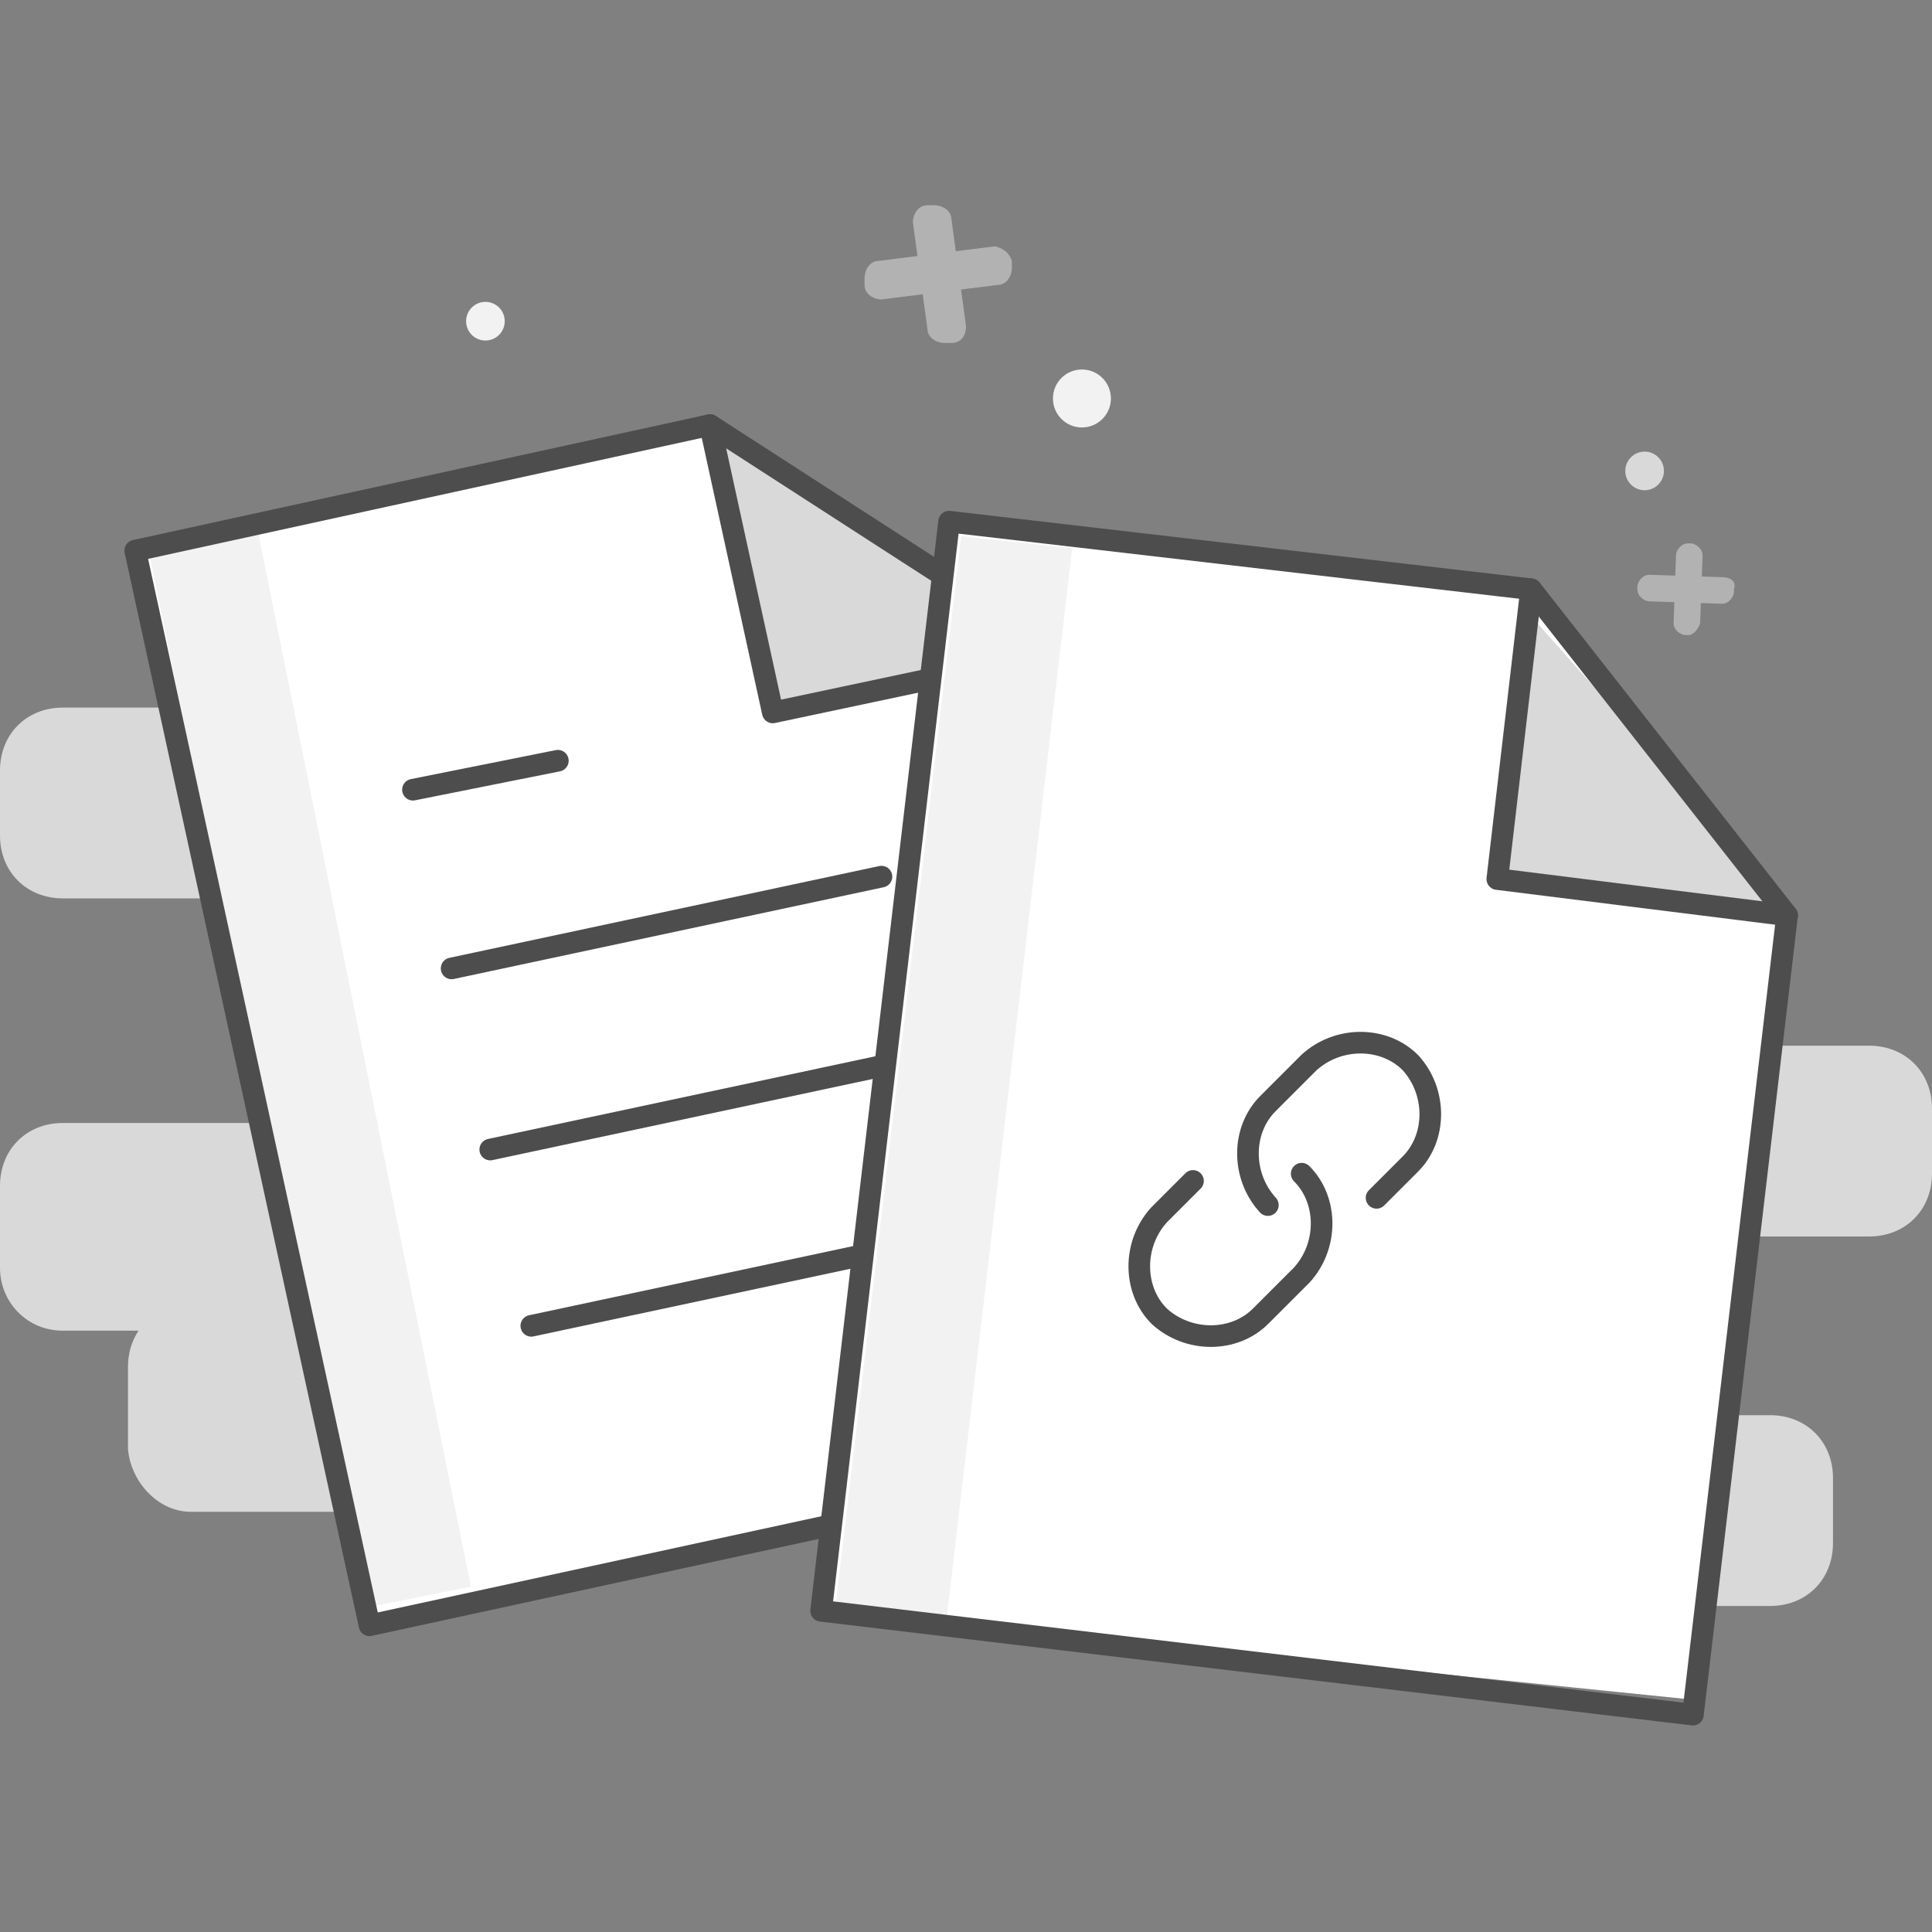 <?xml version="1.0" encoding="utf-8"?>
<!-- Generator: Adobe Illustrator 21.1.0, SVG Export Plug-In . SVG Version: 6.00 Build 0)  -->
<svg version="1.1" id="Vrstva_1" xmlns="http://www.w3.org/2000/svg" xmlns:xlink="http://www.w3.org/1999/xlink" x="0px" y="0px"
	 viewBox="0 0 80 80" style="enable-background:new 0 0 80 80;" xml:space="preserve">
<rect x="0" y="0" width="80" height="80" fill="#808080" stroke="none"/>
<style type="text/css">
	.st0{fill:#D9D9D9;}
	.st1{fill:#FFFFFF;}
	.st2{fill:#F2F2F2;}
	.st3{fill:none;stroke:#4D4D4D;stroke-width:0.895;stroke-linecap:round;stroke-linejoin:round;stroke-miterlimit:10;}
	.st4{fill:#B2B2B2;}
</style>
<g id="XMLID_1_">
	<path id="XMLID_78_" class="st0" d="M2.6,55.1h13.5c1.5,0,2.6-1.1,2.6-2.6v-3.4c0-1.5-1.1-2.6-2.6-2.6H2.6c-1.5,0-2.6,1.1-2.6,2.6
		v3.4C0,53.9,1.1,55.1,2.6,55.1z"/>
	<path id="XMLID_75_" class="st0" d="M7.9,62.6h13.5c1.5,0,2.6-1.1,2.6-2.6v-3.4c0-1.5-1.1-2.6-2.6-2.6H7.9c-1.5,0-2.6,1.1-2.6,2.6
		V60C5.4,61.3,6.5,62.6,7.9,62.6z"/>
	<path id="XMLID_72_" class="st0" d="M2.6,37.2h13.5c1.5,0,2.6-1.1,2.6-2.6v-2.7c0-1.5-1.1-2.6-2.6-2.6H2.6c-1.5,0-2.6,1.1-2.6,2.6
		v2.7C0,36.1,1.1,37.2,2.6,37.2z"/>
	<path id="XMLID_71_" class="st1" d="M5.6,22.8l9.7,44.5L50.8,59l-7-32l-14.4-9.4L5.6,22.8z"/>
	<path id="XMLID_68_" class="st2" d="M6.2,23l4.5-0.9l8.8,43.6l-4.5,0.9L6.2,23z"/>
	<path id="XMLID_65_" class="st0" d="M29.4,17.6L32,29.5l12.4-2.8L29.4,17.6z"/>
	<g id="XMLID_58_">
		<path id="XMLID_64_" class="st3" d="M29.4,17.6L32,29.5L43.8,27"/>
		<path id="XMLID_63_" class="st3" d="M29.4,17.6L5.6,22.8l9.7,44.5l35.5-7.7l-7-32.7L29.4,17.6z"/>
		<path id="XMLID_62_" class="st3" d="M22,54.9l17.8-3.8"/>
		<path id="XMLID_61_" class="st3" d="M20.3,47.6l17.8-3.8"/>
		<path id="XMLID_60_" class="st3" d="M18.7,40.1l17.8-3.8"/>
		<path id="XMLID_59_" class="st3" d="M17.1,32.7l6-1.2"/>
	</g>
	<path id="XMLID_55_" class="st0" d="M63.9,51.2h13.5c1.5,0,2.6-1.1,2.6-2.6v-2.7c0-1.5-1.1-2.6-2.6-2.6H63.9
		c-1.5,0-2.6,1.1-2.6,2.6v2.7C61.3,49.9,62.4,51.2,63.9,51.2z"/>
	<path id="XMLID_52_" class="st0" d="M59.8,66.5h13.5c1.5,0,2.6-1.1,2.6-2.6v-2.7c0-1.5-1.1-2.6-2.6-2.6H59.8
		c-1.5,0-2.6,1.1-2.6,2.6v2.7C57.4,65.4,58.5,66.5,59.8,66.5z"/>
	<path id="XMLID_51_" class="st1" d="M39.3,21.5L34,66.7l36.3,3.7L74,37.9L63.4,24.4L39.3,21.5z"/>
	<path id="XMLID_48_" class="st0" d="M63.3,25.4l-1.4,11l12.5,1.5L63.3,25.4z"/>
	<path id="XMLID_47_" class="st3" d="M63.4,24.4L62,36.4L74,37.9"/>
	<path id="XMLID_44_" class="st2" d="M39.8,22.2l4.6,0.5L39.2,67l-4.6-0.5L39.8,22.2z"/>
	<path id="XMLID_43_" class="st3" d="M63.4,24.4l-24.1-2.8L34,66.7L70.1,71L74,37.9L63.4,24.4z"/>
	<g id="XMLID_40_">
		<path id="XMLID_42_" class="st3" d="M53.9,48.6c1.1,1.1,1.1,3,0,4.2l-1.7,1.7c-1.1,1.1-3,1.1-4.2,0c-1.1-1.1-1.1-3,0-4.2l1.4-1.4"
			/>
		<path id="XMLID_41_" class="st3" d="M57,49.6l1.4-1.4c1.1-1.1,1.1-3,0-4.2c-1.1-1.1-3-1.1-4.2,0l-1.7,1.7c-1.1,1.1-1.1,3,0,4.2"/>
	</g>
	<g id="XMLID_33_">
		<g id="XMLID_114_">
			<path id="XMLID_116_" class="st4" d="M41.9,10.8v0.3c0,0.3-0.2,0.7-0.6,0.7l-4.8,0.6c-0.3,0-0.7-0.2-0.7-0.6v-0.3
				c0-0.3,0.2-0.7,0.6-0.7l4.8-0.6C41.6,10.3,41.8,10.5,41.9,10.8z"/>
			<path id="XMLID_115_" class="st4" d="M39.4,14.2h-0.3c-0.3,0-0.7-0.2-0.7-0.6l-0.6-4.4c0-0.3,0.2-0.7,0.6-0.7h0.3
				c0.3,0,0.7,0.2,0.7,0.6l0.6,4.4C40,13.9,39.8,14.2,39.4,14.2z"/>
		</g>
	</g>
	<g id="XMLID_26_">
		<g id="XMLID_106_">
			<path id="XMLID_113_" class="st4" d="M71.8,24.4v0.1c0,0.2-0.2,0.5-0.5,0.5l-3-0.1c-0.2,0-0.5-0.2-0.5-0.5v-0.1
				c0-0.2,0.2-0.5,0.5-0.5l3,0.1C71.7,23.9,71.9,24.1,71.8,24.4z"/>
			<path id="XMLID_107_" class="st4" d="M69.9,26.3h-0.1c-0.2,0-0.5-0.2-0.5-0.5l0.1-2.8c0-0.2,0.2-0.5,0.5-0.5H70
				c0.2,0,0.5,0.2,0.5,0.5l-0.1,2.8C70.3,26.1,70.1,26.3,69.9,26.3z"/>
		</g>
	</g>
	<circle id="XMLID_23_" class="st2" cx="44.8" cy="16.5" r="1.2"/>
	<circle id="XMLID_20_" class="st2" cx="20.1" cy="13.3" r="0.8"/>
	<circle id="XMLID_17_" class="st0" cx="68.1" cy="19.5" r="0.8"/>
</g>
</svg>
